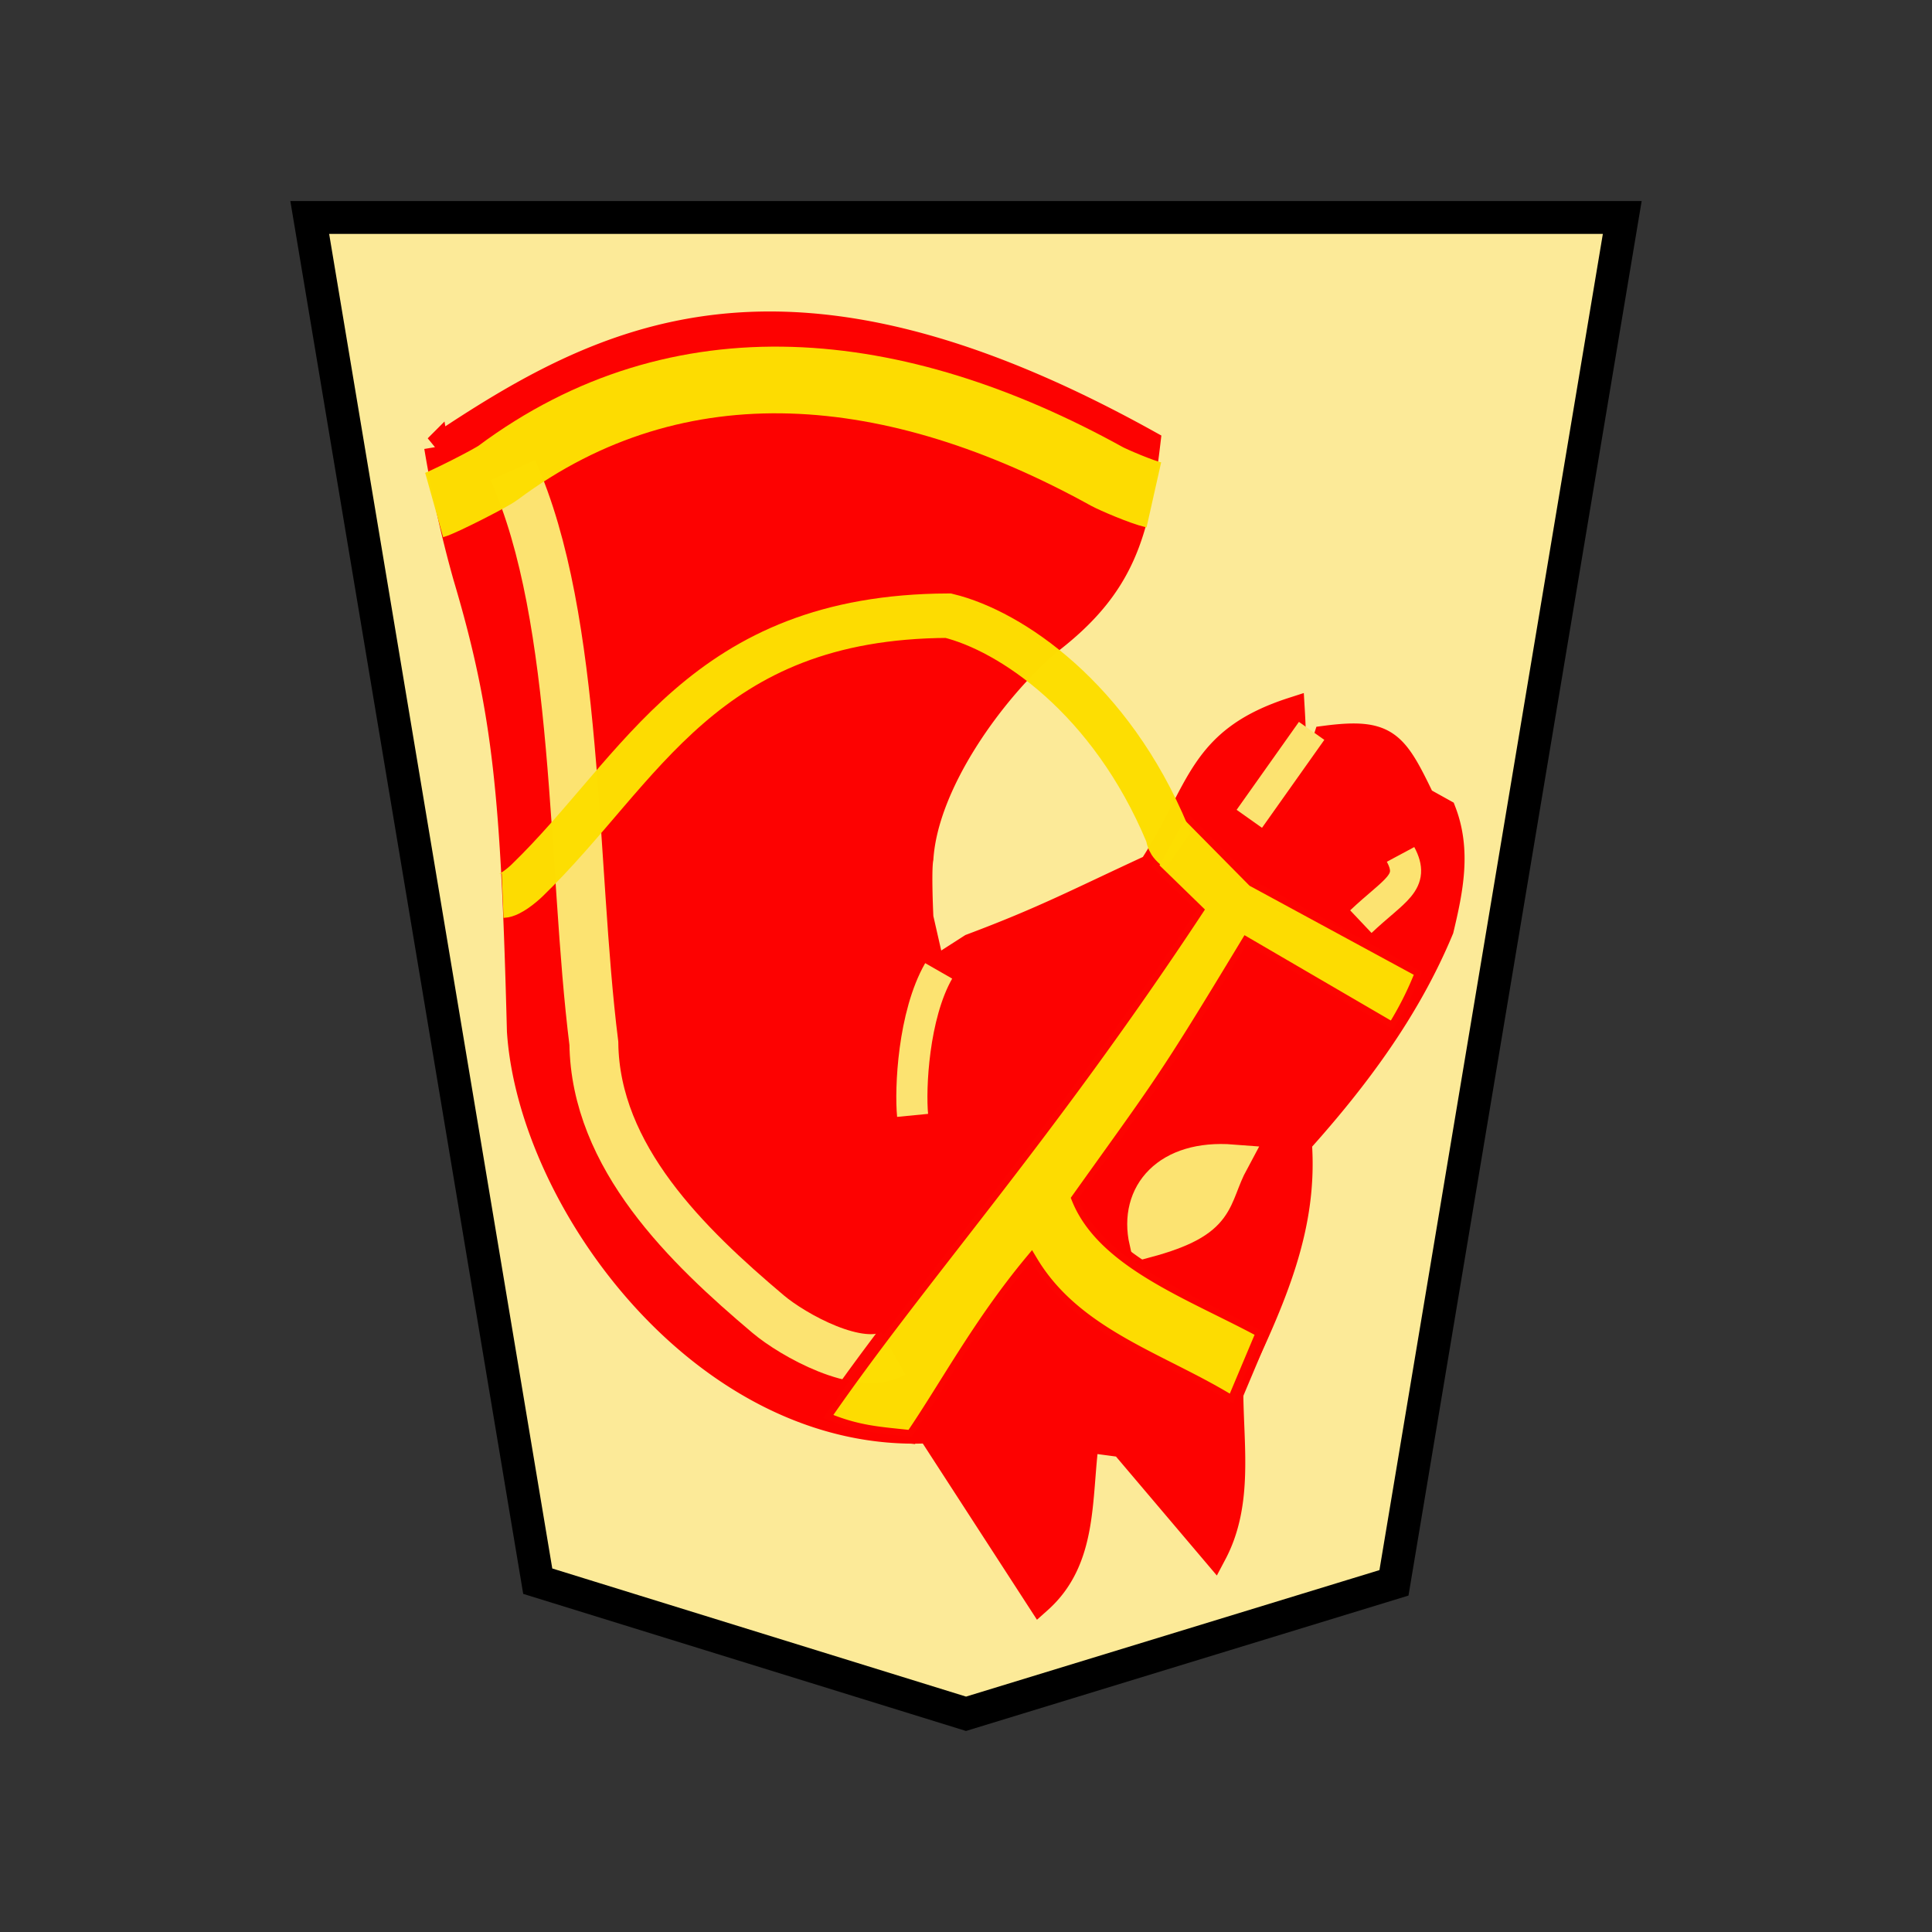 <svg xmlns="http://www.w3.org/2000/svg" viewBox="0 0 52.157 52.157">
    <rect x="0" y="0" width="52.157" height="52.157" fill="#333333" stroke="none"/>
    <g opacity=".99">
        <path fill="#feec99" stroke="#000" stroke-width=".887" d="m26.079 46.266 11.553-3.535 6.163-36.86H8.362l6.155 36.815z"/>
        <g opacity=".99">
            <g stroke-width="1.386">
                <path fill="red" stroke="red" stroke-width=".66" d="M32.787 41.948c.73-1.378.447-2.955.447-4.47 1.204-2.48 2.018-4.388 1.851-6.64 1.565-1.743 2.94-3.599 3.831-5.746.254-1.064.474-2.128.064-3.193l-.574-.319c-.741-1.536-.96-1.876-2.618-1.66-.914 2.831-.79.976-.894-.766-2.54.818-2.482 2.184-3.815 4.24-2.016.931-2.891 1.403-4.869 2.145l-.894.574-1.34 2.235 1.213-2.17-.32-1.405s-.063-1.277 0-1.597c.135-2.057 1.958-4.543 3.434-5.812 2.017-1.536 2.406-2.964 2.696-5.425-9.85-5.467-14.682-2.906-19.219.127a33 33 0 0 0 .777 3.488c1.09 3.657 1.294 5.967 1.458 12.283.304 4.631 5.045 11.103 11.072 10.796l2.975 4.592c1.252-1.115 1.07-2.77 1.277-4.342l.958.128z"/>
                <path fill="none" stroke="#fee572" stroke-width=".84" d="M25.341 26.21c-.686 1.198-.774 3.184-.704 3.901"/>
                <path fill="#fee572" stroke="#fee572" stroke-width=".9" d="M30.934 33.51c2.099-.563 1.774-1.124 2.335-2.164-1.733-.135-2.622.883-2.335 2.164z"/>
                <path fill="none" stroke="#fee572" stroke-width="1.32" d="M24.118 36.535c-.91.519-2.72-.5-3.379-1.057-2.185-1.845-4.668-4.237-4.707-7.314-.6-4.781-.377-11.449-2.19-15.474"/>
            </g>
            <path fill="none" stroke="#fee572" stroke-width=".84" d="m35.409 19.731-1.682 2.374m4.083.961c.409.763-.156.949-1.072 1.815"/>
            <path fill="#ffdf00" fill-opacity=".992" stroke="red" stroke-opacity=".992" stroke-width=".36" d="m37.609 27.794-3.95-2.303c-2.275 3.764-2.286 3.7-4.549 6.87.7 1.73 3.11 2.571 4.988 3.593l-.813 1.932c-1.89-1.18-4.242-1.81-5.447-3.827-1.4 1.685-2.298 3.38-3.224 4.734-.802-.097-1.445-.102-2.391-.513 2.595-3.771 5.947-7.452 10.074-13.701l-1.218-1.185.854-1.56 1.91 1.933 4.55 2.467a9 9 0 0 1-.784 1.56z"/>
            <path fill="none" stroke="#ffdf00" stroke-opacity=".992" stroke-width="1.8" d="M31.15 13.36c-.33-.074-1.106-.41-1.263-.496-5.709-3.157-11.554-3.743-16.444-.099-.209.155-1.507.81-1.722.87"/>
            <path fill="none" stroke="#ffdf00" stroke-opacity=".992" stroke-width="1.2" d="M31.811 22.956c-.308-.215-.255-.334-.297-.436-1.53-3.674-4.23-5.489-5.915-5.899-6.625.028-8.262 4.139-11.37 7.148-.129.124-.46.403-.659.411"/>
        </g>
    </g>
</svg>
